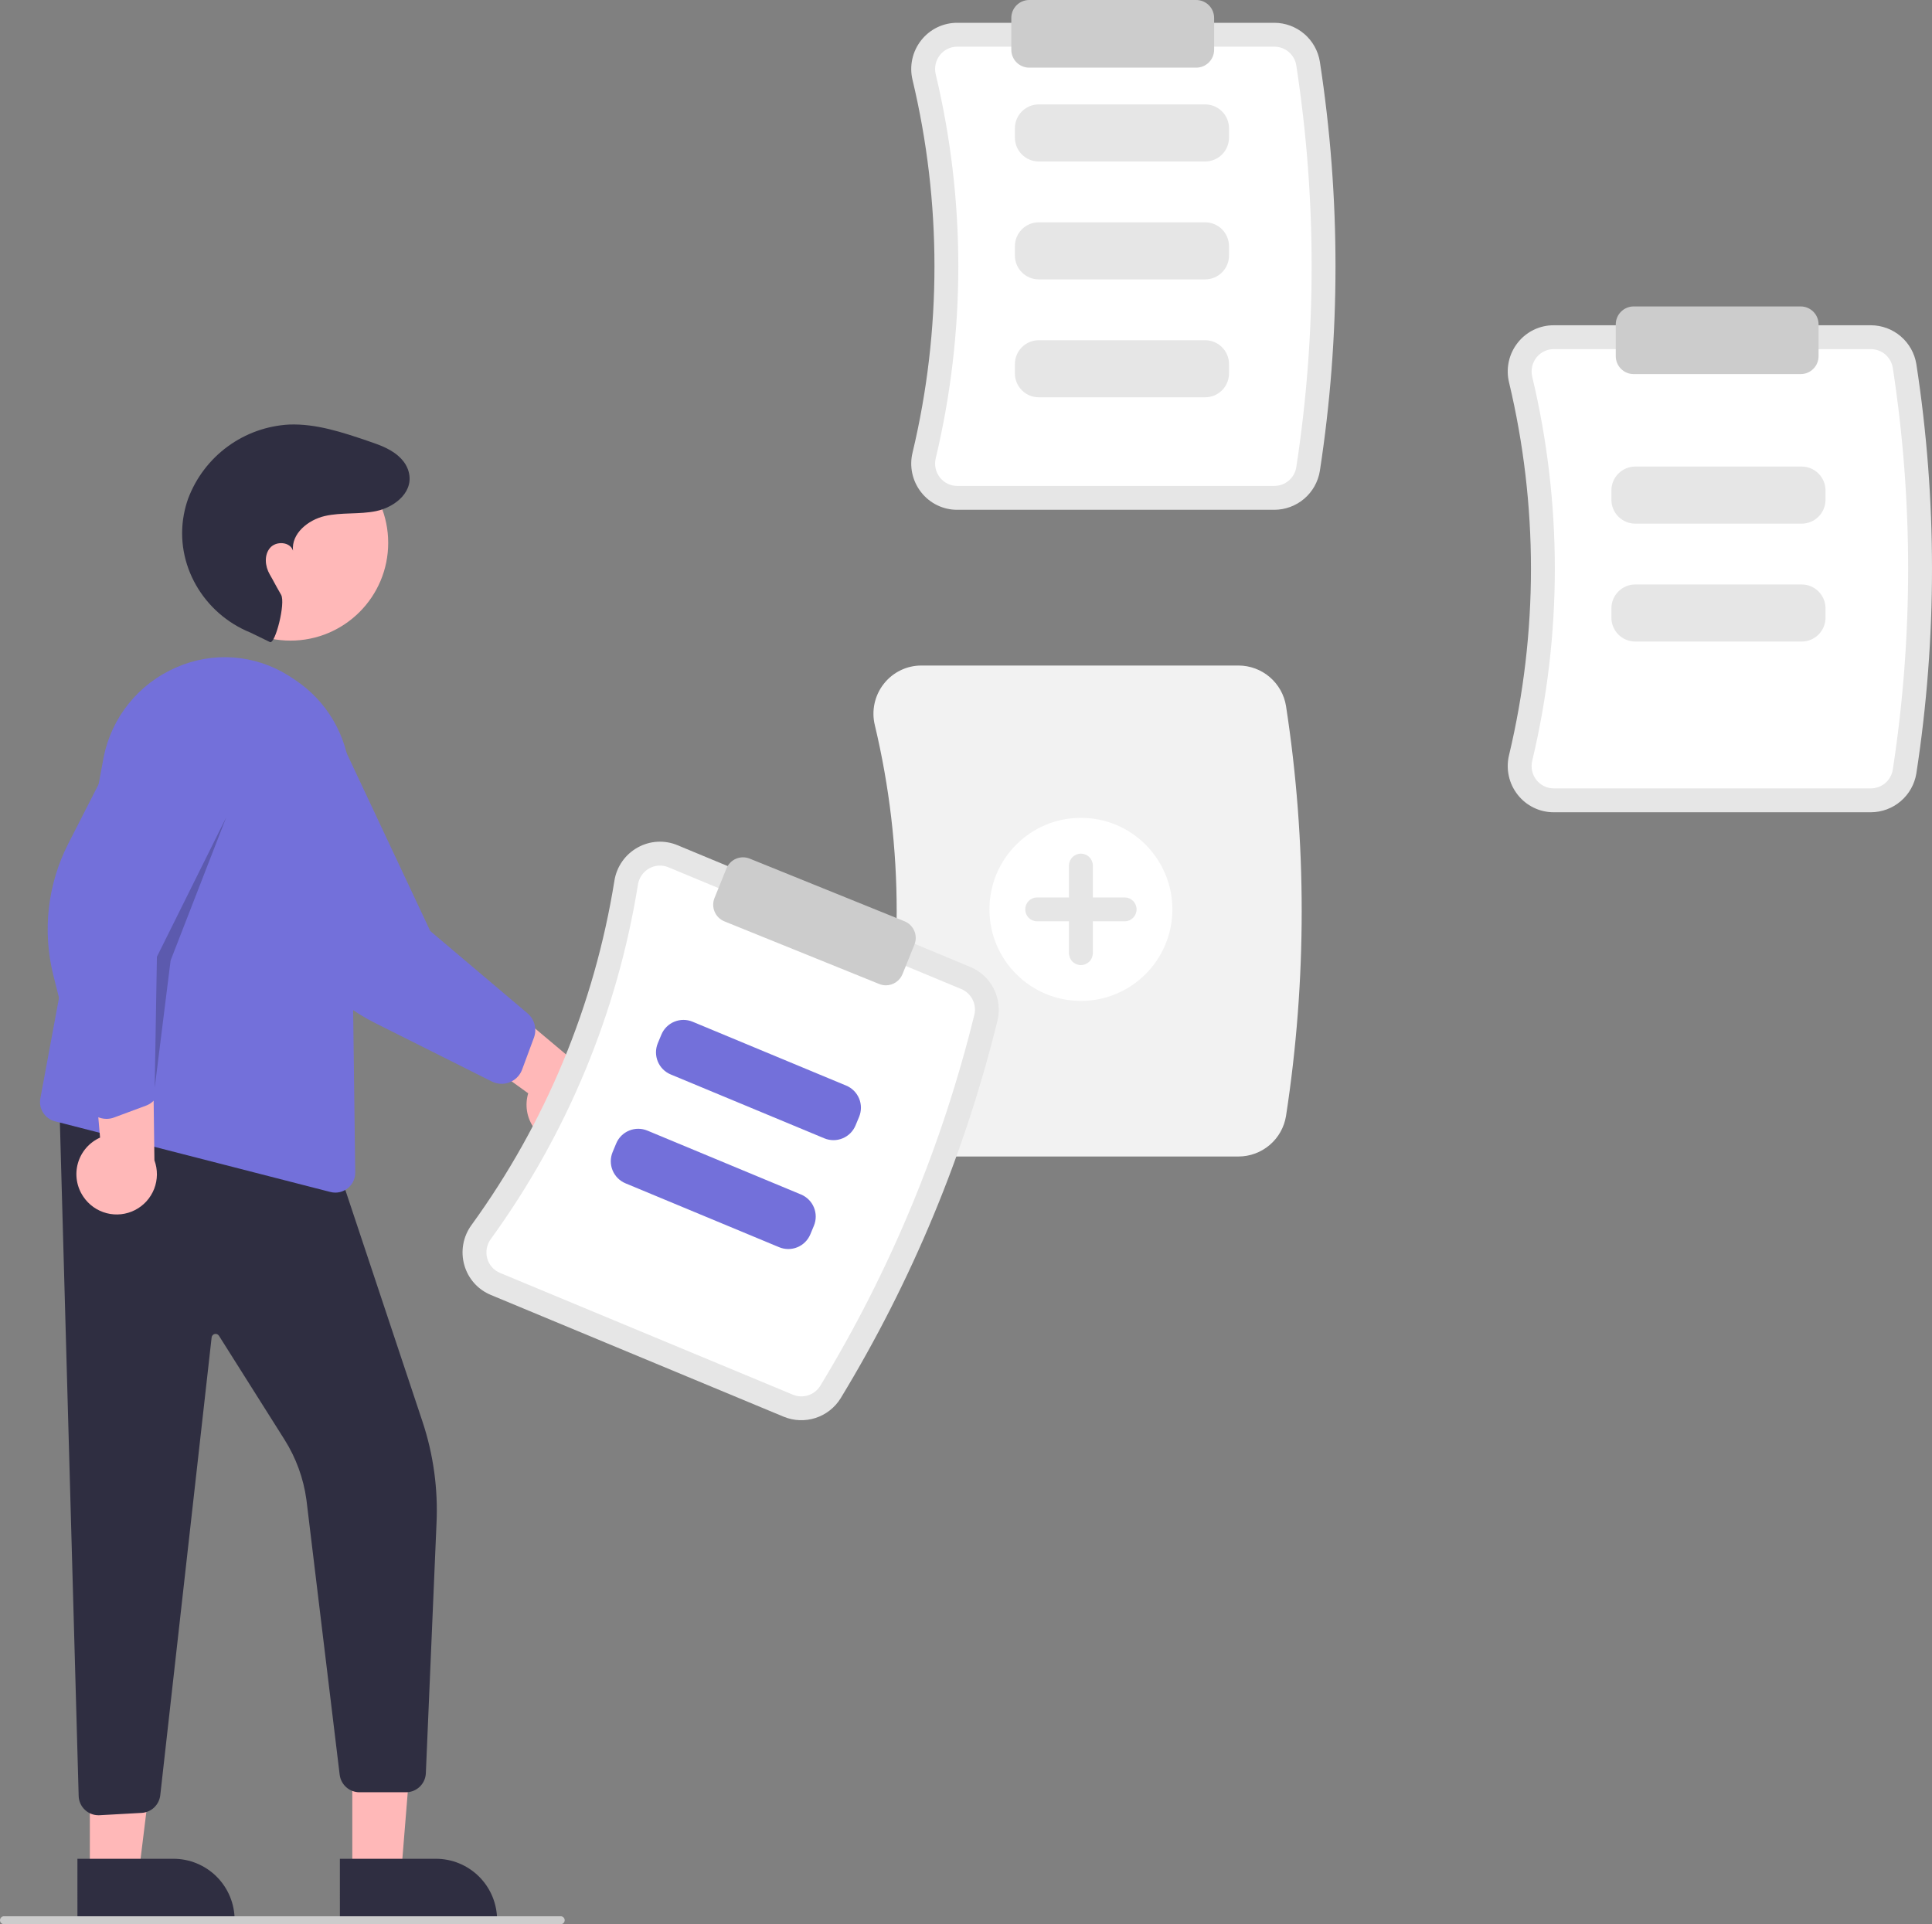 <svg width="257" height="256" viewBox="0 0 257 256" fill="none" xmlns="http://www.w3.org/2000/svg">
<rect x="0" y="0" width="257" height="256" fill="#808080" stroke="none"/>
<g clip-path="url(#clip0_10_410)">
<path d="M169.519 67.824H127.337C126.413 67.827 125.501 67.619 124.67 67.216C123.839 66.812 123.111 66.225 122.541 65.498C121.961 64.764 121.555 63.907 121.356 62.992C121.156 62.078 121.168 61.129 121.39 60.22C125.277 43.921 125.277 26.935 121.389 10.636C121.168 9.727 121.156 8.779 121.356 7.865C121.555 6.95 121.961 6.093 122.541 5.359C123.111 4.632 123.839 4.044 124.67 3.641C125.501 3.238 126.413 3.03 127.337 3.033H169.519C170.975 3.037 172.383 3.558 173.491 4.504C174.599 5.45 175.336 6.759 175.57 8.198C178.346 26.245 178.346 44.611 175.57 62.659C175.336 64.097 174.599 65.406 173.491 66.352C172.383 67.298 170.975 67.82 169.519 67.824Z" fill="#E6E6E6"/>
<path d="M127.336 6.21C126.893 6.208 126.455 6.308 126.056 6.501C125.657 6.695 125.307 6.977 125.033 7.326C124.751 7.684 124.554 8.101 124.458 8.546C124.361 8.992 124.367 9.453 124.476 9.896C128.48 26.682 128.48 44.175 124.476 60.961C124.367 61.403 124.361 61.865 124.458 62.31C124.554 62.755 124.751 63.173 125.033 63.53L125.033 63.531C125.307 63.88 125.657 64.162 126.056 64.355C126.455 64.549 126.893 64.649 127.336 64.647H169.519C170.218 64.647 170.895 64.399 171.429 63.947C171.962 63.494 172.318 62.867 172.433 62.176C175.16 44.449 175.16 26.408 172.433 8.681C172.318 7.99 171.962 7.363 171.429 6.91C170.895 6.458 170.218 6.209 169.519 6.21L127.336 6.21Z" fill="white"/>
<path d="M160.314 21.485H138.178C137.337 21.484 136.53 21.149 135.935 20.554C135.34 19.958 135.005 19.151 135.004 18.309V17.067C135.005 16.225 135.34 15.418 135.935 14.822C136.53 14.226 137.337 13.891 138.178 13.89H160.314C161.155 13.891 161.962 14.226 162.557 14.822C163.152 15.418 163.487 16.225 163.487 17.067V18.309C163.487 19.151 163.152 19.958 162.557 20.554C161.962 21.149 161.155 21.484 160.314 21.485Z" fill="#E6E6E6"/>
<path d="M160.314 37.171H138.178C137.337 37.17 136.53 36.835 135.935 36.24C135.34 35.644 135.005 34.837 135.004 33.995V32.753C135.005 31.911 135.34 31.104 135.935 30.508C136.53 29.912 137.337 29.577 138.178 29.576H160.314C161.155 29.577 161.962 29.912 162.557 30.508C163.152 31.104 163.487 31.911 163.487 32.753V33.995C163.487 34.837 163.152 35.644 162.557 36.24C161.962 36.835 161.155 37.17 160.314 37.171Z" fill="#E6E6E6"/>
<path d="M160.314 52.857H138.178C137.337 52.856 136.53 52.522 135.935 51.926C135.34 51.33 135.005 50.523 135.004 49.681V48.439C135.005 47.597 135.34 46.79 135.935 46.194C136.53 45.599 137.337 45.264 138.178 45.263H160.314C161.155 45.264 161.962 45.599 162.557 46.194C163.152 46.79 163.487 47.597 163.487 48.439V49.681C163.487 50.523 163.152 51.33 162.557 51.926C161.962 52.522 161.155 52.856 160.314 52.857Z" fill="#E6E6E6"/>
<path d="M248.867 108.064H206.685C205.761 108.067 204.849 107.859 204.018 107.455C203.187 107.052 202.459 106.465 201.889 105.738C201.309 105.003 200.903 104.147 200.704 103.232C200.504 102.317 200.516 101.369 200.738 100.46C204.625 84.161 204.625 67.175 200.737 50.876C200.516 49.967 200.504 49.019 200.704 48.105C200.903 47.19 201.309 46.333 201.889 45.599C202.459 44.872 203.187 44.284 204.018 43.881C204.849 43.478 205.761 43.27 206.685 43.273H248.867C250.323 43.277 251.731 43.798 252.839 44.744C253.947 45.69 254.684 46.999 254.918 48.438C257.694 66.485 257.694 84.851 254.918 102.899C254.684 104.337 253.947 105.646 252.839 106.592C251.731 107.538 250.323 108.06 248.867 108.064Z" fill="#E6E6E6"/>
<path d="M206.685 46.45C206.241 46.448 205.803 46.548 205.404 46.741C205.005 46.935 204.655 47.217 204.381 47.566C204.099 47.924 203.902 48.341 203.806 48.786C203.709 49.232 203.715 49.693 203.824 50.136C207.828 66.921 207.828 84.415 203.824 101.201C203.715 101.643 203.709 102.105 203.806 102.55C203.902 102.995 204.099 103.413 204.381 103.77L204.381 103.77C204.655 104.12 205.005 104.402 205.404 104.595C205.803 104.789 206.241 104.889 206.685 104.887H248.867C249.566 104.887 250.243 104.639 250.777 104.186C251.31 103.734 251.666 103.107 251.781 102.416C254.508 84.689 254.508 66.648 251.781 48.921C251.666 48.23 251.31 47.603 250.777 47.15C250.243 46.698 249.566 46.449 248.867 46.45L206.685 46.45Z" fill="white"/>
<path d="M164.758 153.863H122.576C121.612 153.866 120.661 153.649 119.794 153.228C118.927 152.808 118.167 152.195 117.572 151.436C116.967 150.671 116.544 149.777 116.336 148.823C116.128 147.87 116.14 146.881 116.371 145.933C120.249 129.675 120.249 112.731 116.371 96.473C116.14 95.525 116.128 94.536 116.336 93.582C116.544 92.629 116.967 91.735 117.572 90.97C118.167 90.211 118.927 89.598 119.794 89.177C120.661 88.757 121.612 88.54 122.576 88.543H164.758C166.277 88.547 167.746 89.091 168.902 90.079C170.058 91.066 170.826 92.431 171.07 93.932C173.85 112.006 173.85 130.4 171.07 148.474C170.826 149.975 170.058 151.34 168.902 152.327C167.746 153.314 166.277 153.859 164.758 153.863Z" fill="#F2F2F2"/>
<path d="M239.662 69.667H217.526C216.685 69.666 215.878 69.331 215.283 68.736C214.688 68.14 214.353 67.333 214.353 66.491V65.249C214.353 64.407 214.688 63.599 215.283 63.004C215.878 62.408 216.685 62.073 217.526 62.072H239.662C240.503 62.073 241.31 62.408 241.905 63.004C242.5 63.599 242.835 64.407 242.836 65.249V66.491C242.835 67.333 242.5 68.14 241.905 68.736C241.31 69.331 240.503 69.666 239.662 69.667Z" fill="#E6E6E6"/>
<path d="M239.662 85.353H217.526C216.685 85.352 215.878 85.017 215.283 84.422C214.688 83.826 214.353 83.019 214.353 82.177V80.935C214.353 80.093 214.688 79.285 215.283 78.69C215.878 78.094 216.685 77.759 217.526 77.758H239.662C240.503 77.759 241.31 78.094 241.905 78.69C242.5 79.285 242.835 80.093 242.836 80.935V82.177C242.835 83.019 242.5 83.826 241.905 84.422C241.31 85.017 240.503 85.352 239.662 85.353Z" fill="#E6E6E6"/>
<path d="M143.785 133.162C150.504 133.162 155.951 127.71 155.951 120.984C155.951 114.259 150.504 108.807 143.785 108.807C137.065 108.807 131.618 114.259 131.618 120.984C131.618 127.71 137.065 133.162 143.785 133.162Z" fill="white"/>
<path d="M149.604 119.396H145.372V115.16C145.372 114.739 145.205 114.335 144.907 114.037C144.609 113.739 144.206 113.572 143.785 113.572C143.364 113.572 142.96 113.739 142.663 114.037C142.365 114.335 142.198 114.739 142.198 115.16V119.396H137.966C137.545 119.396 137.141 119.563 136.844 119.861C136.546 120.159 136.379 120.563 136.379 120.984C136.379 121.406 136.546 121.81 136.844 122.108C137.141 122.406 137.545 122.573 137.966 122.573H142.198V126.809C142.198 127.23 142.365 127.634 142.663 127.932C142.96 128.23 143.364 128.397 143.785 128.397C144.206 128.397 144.609 128.23 144.907 127.932C145.205 127.634 145.372 127.23 145.372 126.809V122.573H149.604C150.024 122.573 150.428 122.406 150.726 122.108C151.023 121.81 151.191 121.406 151.191 120.984C151.191 120.563 151.023 120.159 150.726 119.861C150.428 119.563 150.024 119.396 149.604 119.396Z" fill="#E6E6E6"/>
<path d="M159.125 9.001H136.908C136.277 9 135.672 8.749 135.225 8.302C134.779 7.856 134.528 7.25 134.527 6.618V2.383C134.528 1.751 134.779 1.145 135.225 0.699C135.672 0.252 136.277 0.001 136.908 0H159.125C159.756 0.001 160.361 0.252 160.808 0.699C161.254 1.145 161.505 1.751 161.506 2.383V6.618C161.505 7.25 161.254 7.856 160.808 8.302C160.361 8.749 159.756 9 159.125 9.001Z" fill="#CCCCCC"/>
<path d="M239.532 49.77H217.314C216.683 49.77 216.078 49.519 215.632 49.072C215.185 48.625 214.934 48.02 214.934 47.388V43.152C214.934 42.52 215.185 41.915 215.632 41.468C216.078 41.021 216.683 40.77 217.314 40.769H239.532C240.163 40.77 240.768 41.021 241.214 41.468C241.66 41.915 241.911 42.52 241.912 43.152V47.388C241.911 48.02 241.66 48.625 241.214 49.072C240.768 49.519 240.163 49.77 239.532 49.77Z" fill="#CCCCCC"/>
<path d="M46.866 249.414H53.352L55.379 224.376H46.865L46.866 249.414Z" fill="#FFB8B8"/>
<path d="M45.212 247.295L57.984 247.294H57.984C59.053 247.294 60.112 247.505 61.099 247.914C62.087 248.324 62.984 248.924 63.74 249.68C64.496 250.437 65.095 251.335 65.504 252.323C65.913 253.312 66.124 254.371 66.124 255.441V255.705L45.213 255.706L45.212 247.295Z" fill="#2F2E41"/>
<path d="M11.953 249.414H18.438L21.524 224.376H11.952L11.953 249.414Z" fill="#FFB8B8"/>
<path d="M10.299 247.295L23.071 247.294H23.071C24.14 247.294 25.199 247.505 26.186 247.914C27.174 248.324 28.071 248.924 28.827 249.68C29.582 250.437 30.182 251.335 30.591 252.323C31 253.312 31.211 254.371 31.211 255.441V255.705L10.3 255.706L10.299 247.295Z" fill="#2F2E41"/>
<path d="M13.104 241.504C12.442 241.504 11.805 241.255 11.318 240.806C11.057 240.568 10.847 240.279 10.7 239.957C10.553 239.635 10.473 239.287 10.464 238.934L7.863 145.633L44.792 154.874L56.186 189.087C57.656 193.488 58.291 198.126 58.062 202.76L56.647 235.925C56.615 236.604 56.322 237.245 55.83 237.714C55.338 238.183 54.684 238.445 54.005 238.444H47.811C47.172 238.442 46.555 238.209 46.073 237.788C45.592 237.366 45.278 236.786 45.19 236.152L40.763 199.543C40.376 196.688 39.378 193.949 37.837 191.514L29.125 177.708C29.066 177.616 28.981 177.544 28.88 177.502C28.78 177.46 28.669 177.45 28.562 177.474C28.456 177.498 28.359 177.554 28.286 177.635C28.213 177.715 28.166 177.817 28.152 177.925L21.316 238.861C21.242 239.479 20.953 240.052 20.5 240.477C20.046 240.903 19.457 241.155 18.836 241.189L13.254 241.5C13.204 241.503 13.154 241.504 13.104 241.504Z" fill="#2F2E41"/>
<path d="M38.647 85.228C45.822 85.228 51.639 79.405 51.639 72.223C51.639 65.041 45.822 59.219 38.647 59.219C31.471 59.219 25.654 65.041 25.654 72.223C25.654 79.405 31.471 85.228 38.647 85.228Z" fill="#FFB8B8"/>
<path d="M44.615 158.668C44.392 158.668 44.169 158.64 43.952 158.584H43.952L7.312 149.181C6.657 149.013 6.091 148.6 5.731 148.027C5.37 147.455 5.243 146.765 5.374 146.102L13.789 100.731C14.313 98.108 15.466 95.652 17.147 93.573C18.829 91.495 20.989 89.855 23.443 88.796C25.834 87.737 28.449 87.284 31.056 87.475C33.664 87.667 36.184 88.498 38.395 89.895C38.908 90.216 39.425 90.565 39.931 90.934C41.967 92.437 43.627 94.392 44.781 96.645C45.936 98.898 46.553 101.389 46.585 103.921L47.254 155.983C47.258 156.334 47.193 156.681 47.063 157.006C46.932 157.331 46.739 157.627 46.493 157.876C46.248 158.126 45.956 158.325 45.633 158.46C45.311 158.596 44.965 158.667 44.615 158.668Z" fill="#7370DA"/>
<path d="M11.082 159.202C10.645 158.558 10.354 157.826 10.23 157.058C10.106 156.289 10.152 155.503 10.365 154.754C10.577 154.006 10.951 153.313 11.46 152.724C11.97 152.136 12.601 151.666 13.311 151.349L11.681 132.498L20.318 137.183L20.541 154.366C20.995 155.595 20.983 156.948 20.507 158.169C20.031 159.389 19.124 160.393 17.958 160.989C16.792 161.585 15.448 161.733 14.181 161.403C12.913 161.074 11.811 160.291 11.082 159.202H11.082Z" fill="#FFB8B8"/>
<path d="M14.167 148.855C13.924 148.855 13.681 148.824 13.445 148.764C12.937 148.634 12.474 148.37 12.104 147.998C11.734 147.627 11.471 147.162 11.344 146.653L7.1 129.772C5.616 123.876 6.323 117.641 9.089 112.228L17.981 94.818C18.543 92.733 19.901 90.953 21.762 89.862C23.623 88.771 25.839 88.455 27.93 88.984C28.973 89.247 29.952 89.715 30.813 90.361C31.673 91.006 32.397 91.816 32.942 92.743C33.499 93.684 33.863 94.726 34.013 95.809C34.163 96.892 34.097 97.994 33.817 99.051L21.16 127.381L21.31 144.343C21.314 144.941 21.134 145.526 20.795 146.019C20.456 146.512 19.974 146.889 19.414 147.099L15.178 148.673C14.855 148.794 14.512 148.855 14.167 148.855Z" fill="#7370DA"/>
<path d="M74.755 152.268C73.983 152.18 73.239 151.923 72.576 151.516C71.913 151.108 71.348 150.561 70.92 149.911C70.491 149.261 70.21 148.526 70.097 147.756C69.984 146.986 70.04 146.2 70.263 145.454L54.925 134.394L64.107 130.898L77.264 141.937C78.491 142.395 79.507 143.287 80.121 144.444C80.735 145.602 80.903 146.944 80.594 148.218C80.285 149.491 79.52 150.607 78.444 151.353C77.368 152.1 76.055 152.425 74.755 152.268H74.755Z" fill="#FFB8B8"/>
<path d="M66.726 144.192C66.274 144.191 65.828 144.086 65.424 143.884L49.872 136.091C44.44 133.37 40.18 128.767 37.885 123.138L30.501 105.035C29.29 103.248 28.828 101.057 29.216 98.933C29.603 96.809 30.809 94.923 32.574 93.68C33.455 93.06 34.452 92.621 35.504 92.39C36.557 92.159 37.645 92.14 38.705 92.334C39.778 92.527 40.801 92.931 41.717 93.523C42.632 94.115 43.421 94.882 44.038 95.782L57.233 123.865L70.175 134.816C70.631 135.203 70.957 135.721 71.109 136.3C71.261 136.879 71.232 137.49 71.025 138.052L69.454 142.292C69.249 142.848 68.879 143.328 68.393 143.666C67.904 144.008 67.322 144.192 66.726 144.192Z" fill="#7370DA"/>
<path d="M35.918 85.427C36.609 85.729 38.022 80.224 37.389 79.122C36.447 77.485 36.503 77.496 35.878 76.413C35.253 75.329 35.113 73.847 35.922 72.893C36.732 71.94 38.605 72.066 38.975 73.262C38.737 70.991 40.981 69.166 43.203 68.654C45.425 68.141 47.77 68.459 50.004 68.003C52.597 67.473 55.296 65.297 54.261 62.443C54.084 61.968 53.818 61.53 53.478 61.154C52.282 59.809 50.61 59.234 48.975 58.679C45.573 57.523 42.079 56.353 38.489 56.481C35.531 56.636 32.683 57.65 30.292 59.4C27.901 61.15 26.072 63.56 25.028 66.334C24.781 67.028 24.589 67.741 24.455 68.465C23.223 75.097 27.07 81.637 33.319 84.163L35.918 85.427Z" fill="#2F2E41"/>
<path opacity="0.2" d="M20.578 144.728L20.872 127.293L30.099 108.723L22.694 127.785L20.578 144.728Z" fill="black"/>
<path d="M104.251 188.483L65.298 172.283C64.444 171.931 63.681 171.389 63.069 170.698C62.456 170.006 62.008 169.184 61.761 168.294C61.506 167.393 61.461 166.446 61.627 165.525C61.793 164.603 62.167 163.732 62.721 162.978C72.559 149.419 79.07 133.733 81.728 117.189C81.871 116.264 82.224 115.384 82.759 114.616C83.294 113.848 83.997 113.213 84.814 112.758C85.619 112.305 86.517 112.042 87.439 111.989C88.361 111.936 89.282 112.094 90.134 112.451L129.088 128.651C130.431 129.214 131.531 130.236 132.192 131.535C132.853 132.834 133.031 134.326 132.696 135.744C128.342 153.476 121.301 170.437 111.819 186.037C111.052 187.276 109.87 188.201 108.484 188.649C107.098 189.097 105.598 189.038 104.251 188.483Z" fill="#E6E6E6"/>
<path d="M88.916 115.385C88.507 115.213 88.065 115.137 87.622 115.162C87.179 115.188 86.748 115.314 86.361 115.531C85.964 115.753 85.622 116.063 85.362 116.437C85.102 116.811 84.931 117.24 84.861 117.69C82.124 134.729 75.419 150.884 65.287 164.847C65.017 165.214 64.834 165.638 64.753 166.086C64.671 166.534 64.693 166.995 64.816 167.434L64.816 167.434C64.935 167.862 65.15 168.257 65.445 168.588C65.739 168.92 66.105 169.181 66.515 169.35L105.469 185.549C106.115 185.818 106.835 185.849 107.501 185.636C108.168 185.423 108.737 184.98 109.107 184.386C118.421 169.063 125.337 152.403 129.614 134.985C129.773 134.304 129.685 133.588 129.365 132.965C129.046 132.342 128.516 131.853 127.87 131.584L88.916 115.385Z" fill="white"/>
<path d="M109.658 151.446L89.216 142.945C88.439 142.621 87.823 142.002 87.502 141.223C87.181 140.445 87.181 139.571 87.503 138.793L87.979 137.646C88.303 136.869 88.921 136.252 89.699 135.93C90.477 135.609 91.35 135.609 92.128 135.931L112.569 144.432C113.346 144.756 113.962 145.375 114.283 146.154C114.605 146.932 114.604 147.807 114.282 148.585L113.806 149.731C113.482 150.509 112.864 151.126 112.086 151.447C111.308 151.769 110.435 151.768 109.658 151.446Z" fill="#7370DA"/>
<path d="M103.645 165.931L83.203 157.43C82.427 157.106 81.81 156.487 81.489 155.709C81.168 154.93 81.168 154.056 81.49 153.278L81.966 152.132C82.29 151.354 82.908 150.737 83.686 150.416C84.464 150.094 85.337 150.095 86.115 150.417L106.556 158.918C107.333 159.242 107.949 159.861 108.27 160.639C108.592 161.418 108.591 162.292 108.269 163.07L107.793 164.217C107.47 164.994 106.851 165.611 106.073 165.933C105.295 166.254 104.422 166.254 103.645 165.931Z" fill="#7370DA"/>
<path d="M117.848 131.088C117.542 131.088 117.239 131.028 116.956 130.913L96.358 122.578C95.773 122.34 95.307 121.88 95.06 121.299C94.814 120.717 94.808 120.062 95.043 119.476L96.63 115.549C96.867 114.963 97.326 114.495 97.907 114.248C98.488 114.002 99.144 113.996 99.729 114.233L120.327 122.568C120.912 122.806 121.378 123.266 121.625 123.847C121.871 124.429 121.877 125.084 121.641 125.67L120.055 129.597C119.877 130.037 119.572 130.414 119.179 130.679C118.786 130.945 118.323 131.087 117.848 131.088Z" fill="#CCCCCC"/>
<path d="M74.587 256H0.529C0.389 256 0.254 255.944 0.155 255.845C0.056 255.746 0 255.611 0 255.471C0 255.33 0.056 255.195 0.155 255.096C0.254 254.997 0.389 254.941 0.529 254.941H74.587C74.728 254.941 74.862 254.997 74.961 255.096C75.061 255.195 75.116 255.33 75.116 255.471C75.116 255.611 75.061 255.746 74.961 255.845C74.862 255.944 74.728 256 74.587 256Z" fill="#CCCCCC"/>
</g>
<defs>
<clipPath id="clip0_10_410">
<rect width="257" height="256" fill="white"/>
</clipPath>
</defs>
</svg>
